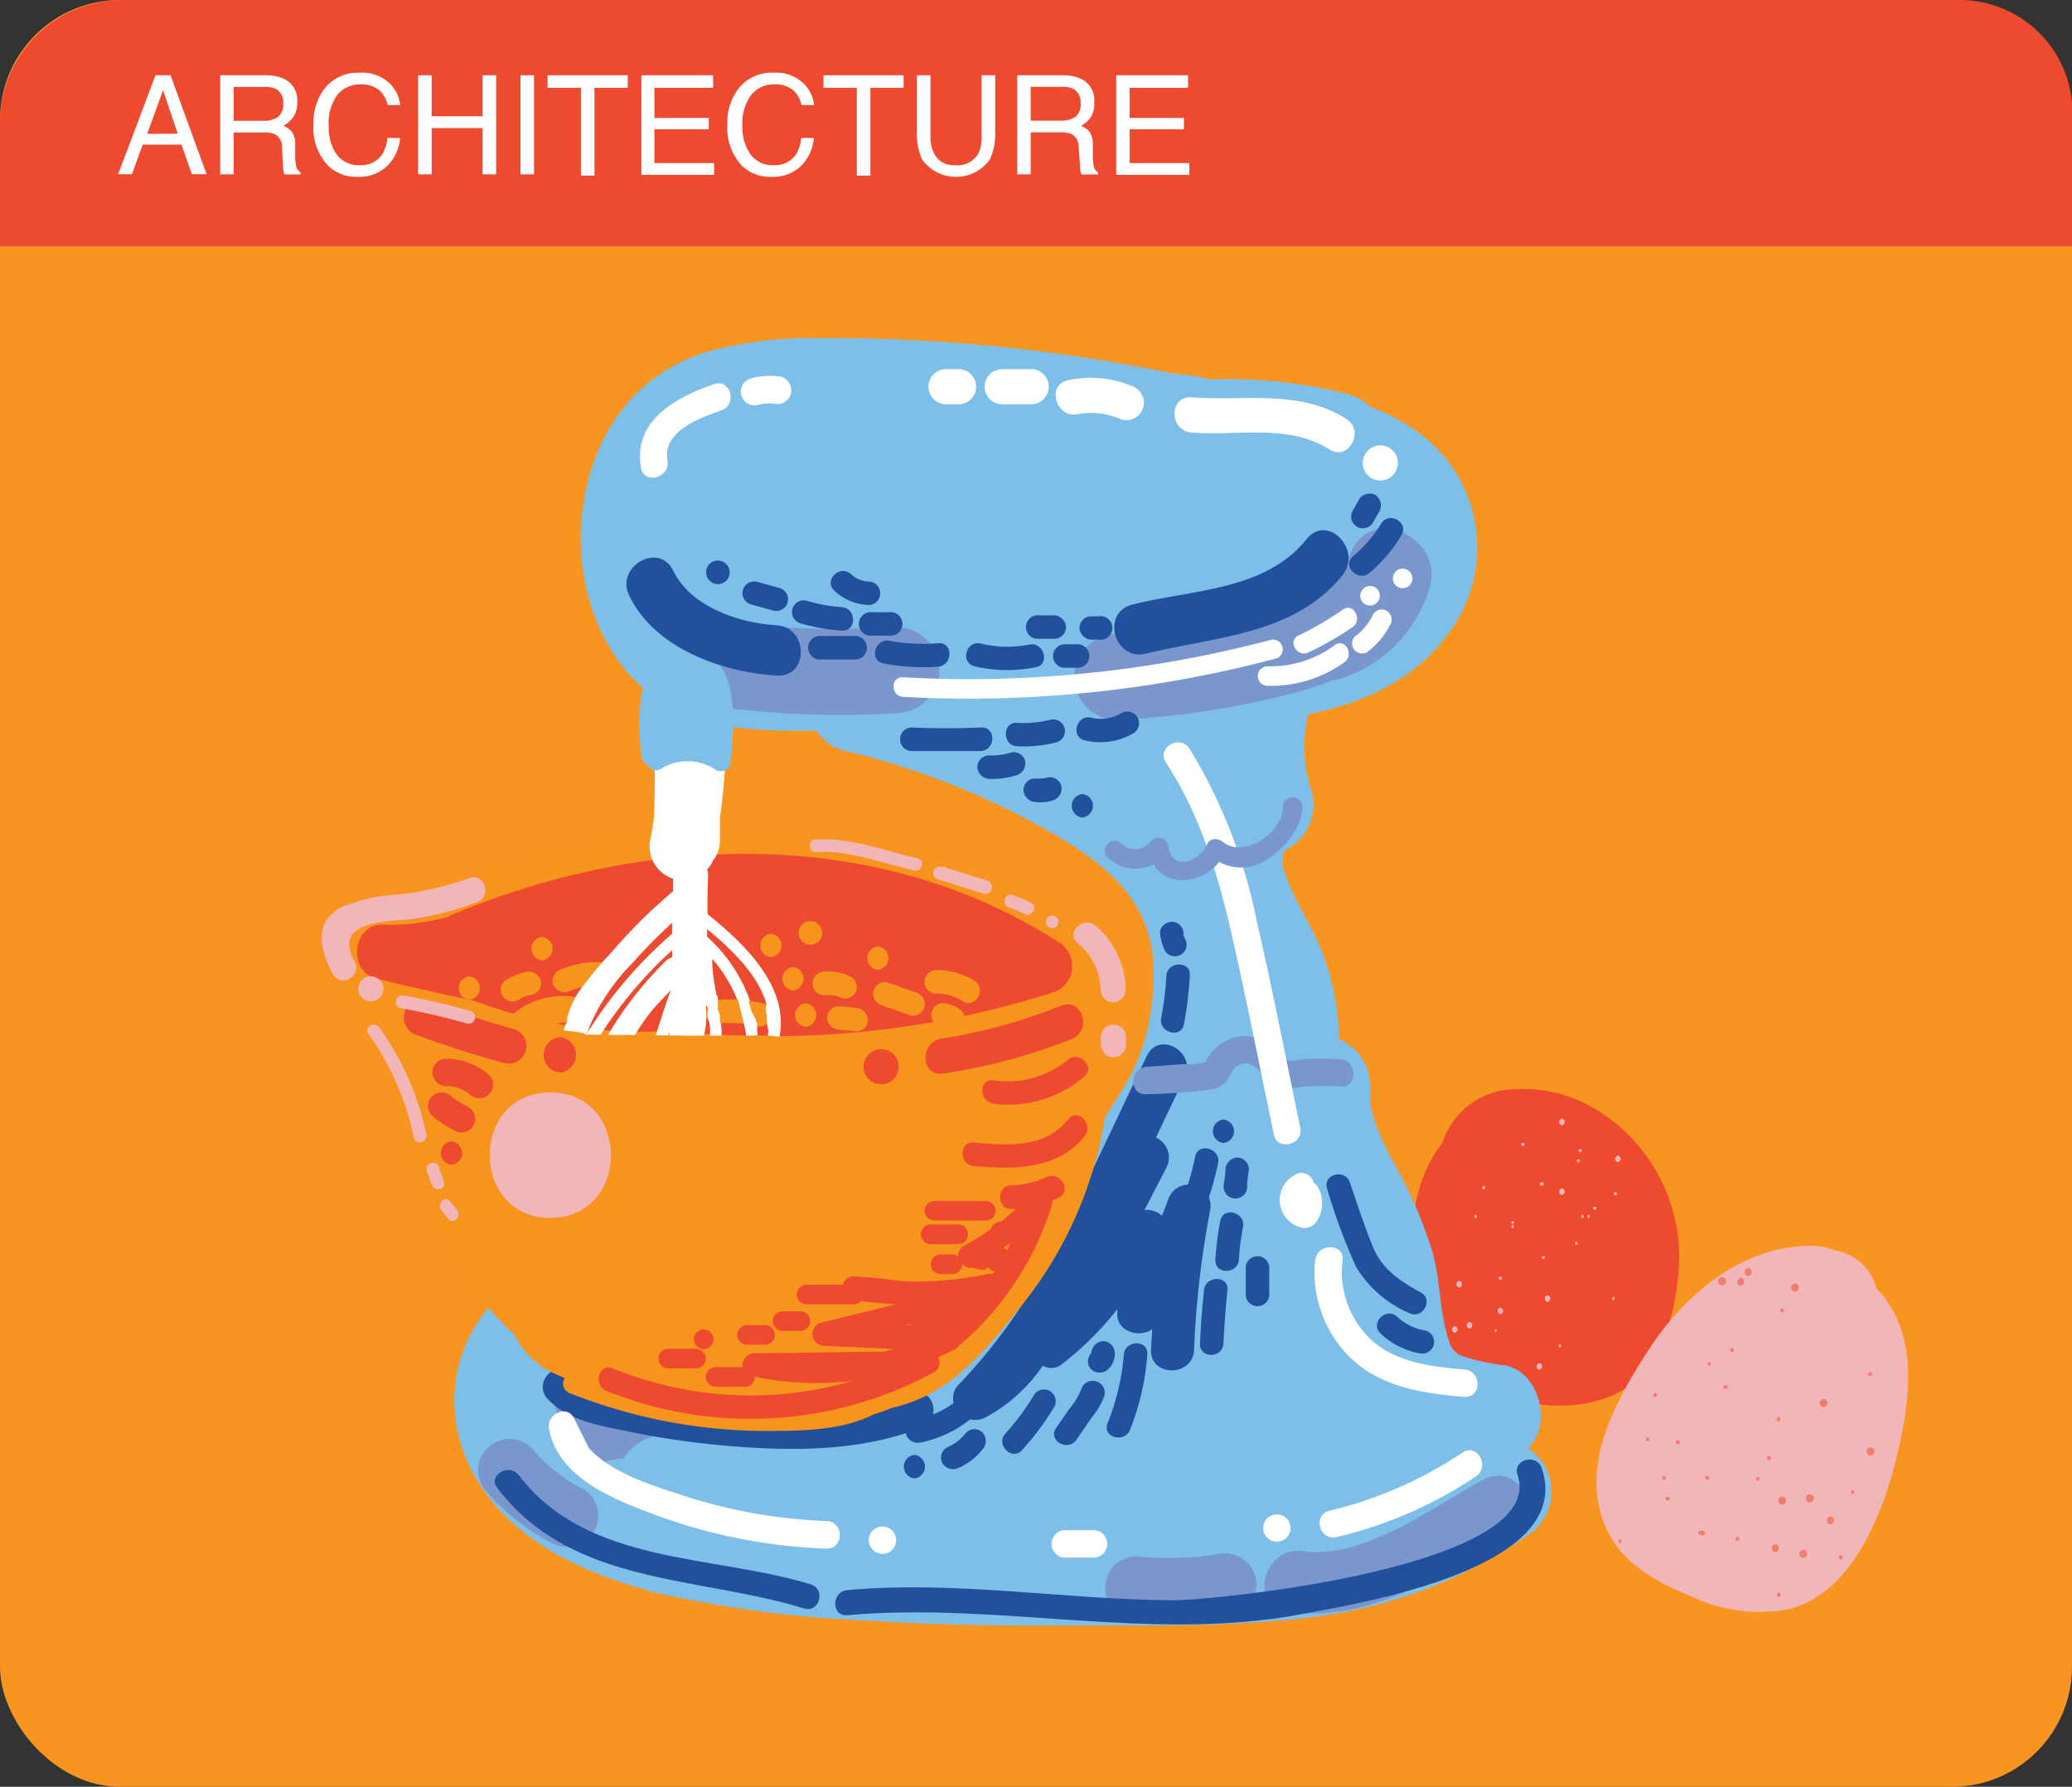 <svg xmlns="http://www.w3.org/2000/svg" viewBox="0 0 165.21 142.46"><rect x="0" y="0" width="165.21" height="142.46" fill="#333333" stroke="none"/><defs><style>.cls-1{fill:#f79520;}.cls-2{fill:#ed4a30;}.cls-3{fill:#fff;}.cls-4{fill:#f3b6b8;}.cls-5{fill:#ef7d72;}.cls-6{fill:#7996cd;}.cls-7{fill:#7dbfe8;}.cls-8{fill:#21509d;}.cls-9{fill:#f7941d;}</style></defs><title>arch-iconAsset 30</title><g id="Layer_2" data-name="Layer 2"><g id="Layer_1-2" data-name="Layer 1"><rect class="cls-1" width="165.21" height="142.46" rx="9.57"/><path class="cls-2" d="M9.79,0H156.25a9,9,0,0,1,9,9V19.63a0,0,0,0,1,0,0H0a0,0,0,0,1,0,0V9.79A9.79,9.79,0,0,1,9.79,0Z"/><path class="cls-3" d="M12.4,6h1.2l2.87,7.89H15.3l-.83-2.36H11.38l-.86,2.36H9.42Zm1.77,4.66L13,7.19l-1.26,3.48Z"/><path class="cls-3" d="M17.56,6h3.59a3.46,3.46,0,0,1,1.46.27A1.86,1.86,0,0,1,23.7,8.14a2.14,2.14,0,0,1-.29,1.16,2.24,2.24,0,0,1-.82.73,1.59,1.59,0,0,1,.69.49,1.66,1.66,0,0,1,.26,1l0,1.06a3,3,0,0,0,.08.67.66.66,0,0,0,.34.49v.17H22.69a.71.71,0,0,1-.09-.26,4.67,4.67,0,0,1-.05-.62l-.06-1.32a1.13,1.13,0,0,0-.56-1,2.2,2.2,0,0,0-.94-.15H18.63V13.9H17.56ZM21,9.63a2,2,0,0,0,1.16-.3,1.25,1.25,0,0,0,.42-1.09A1.19,1.19,0,0,0,22,7.09a2,2,0,0,0-.85-.16H18.63v2.7Z"/><path class="cls-3" d="M31,6.59a2.78,2.78,0,0,1,.91,1.79h-1a2.24,2.24,0,0,0-.69-1.21,2.23,2.23,0,0,0-1.46-.44,2.32,2.32,0,0,0-1.85.82,3.76,3.76,0,0,0-.7,2.51,3.7,3.7,0,0,0,.63,2.25,2.19,2.19,0,0,0,1.9.86,2,2,0,0,0,1.76-.9A3.49,3.49,0,0,0,30.9,11h1A3.58,3.58,0,0,1,31,13.1a3.19,3.19,0,0,1-2.5,1,3.24,3.24,0,0,1-2.28-.83A4.35,4.35,0,0,1,25,9.88,4.39,4.39,0,0,1,25.93,7,3.33,3.33,0,0,1,28.66,5.8,3.14,3.14,0,0,1,31,6.59Z"/><path class="cls-3" d="M33.34,6h1.08V9.27h4.06V6h1.08V13.9H38.48V10.21H34.42V13.9H33.34Z"/><path class="cls-3" d="M41.5,6h1.08V13.9H41.5Z"/><path class="cls-3" d="M50.05,6V7H47.4v7H46.32V7H43.66V6Z"/><path class="cls-3" d="M51.14,6h5.72V7H52.18v2.4h4.33v.91H52.18V13h4.76v.94h-5.8Z"/><path class="cls-3" d="M64,6.59a2.78,2.78,0,0,1,.91,1.79h-1a2.24,2.24,0,0,0-.69-1.21,2.23,2.23,0,0,0-1.46-.44,2.3,2.3,0,0,0-1.85.82,3.76,3.76,0,0,0-.71,2.51,3.71,3.71,0,0,0,.64,2.25,2.19,2.19,0,0,0,1.9.86,2,2,0,0,0,1.76-.9A3.32,3.32,0,0,0,63.89,11h1A3.64,3.64,0,0,1,64,13.1a3.21,3.21,0,0,1-2.5,1,3.28,3.28,0,0,1-2.29-.83A4.38,4.38,0,0,1,58,9.88,4.39,4.39,0,0,1,58.93,7,3.33,3.33,0,0,1,61.66,5.8,3.14,3.14,0,0,1,64,6.59Z"/><path class="cls-3" d="M72.05,6V7H69.4v7H68.32V7H65.66V6Z"/><path class="cls-3" d="M74.19,6v4.88a2.83,2.83,0,0,0,.33,1.43,1.71,1.71,0,0,0,1.62.86A1.91,1.91,0,0,0,78,12.25a2.91,2.91,0,0,0,.27-1.36V6h1.08v4.44a5,5,0,0,1-.4,2.24,3.32,3.32,0,0,1-5.45,0,5.18,5.18,0,0,1-.39-2.24V6Z"/><path class="cls-3" d="M81.11,6H84.7a3.49,3.49,0,0,1,1.46.27,1.86,1.86,0,0,1,1.09,1.86A2.06,2.06,0,0,1,87,9.3a2.13,2.13,0,0,1-.81.73,1.59,1.59,0,0,1,.69.49,1.73,1.73,0,0,1,.26,1l0,1.06a3.17,3.17,0,0,0,.07.67.7.7,0,0,0,.35.49v.17H86.24a.71.71,0,0,1-.09-.26A4.67,4.67,0,0,1,86.1,13L86,11.7a1.1,1.1,0,0,0-.55-1,2.2,2.2,0,0,0-.94-.15H82.18V13.9H81.11Zm3.47,3.62a2,2,0,0,0,1.16-.3,1.25,1.25,0,0,0,.42-1.09,1.19,1.19,0,0,0-.59-1.15,2,2,0,0,0-.85-.16H82.18v2.7Z"/><path class="cls-3" d="M89,6h5.73V7H90.07v2.4H94.4v.91H90.07V13h4.76v.94H89Z"/><path class="cls-2" d="M127,88.3a11.25,11.25,0,0,0-7.4-1.33A6.2,6.2,0,0,0,115,91.13c-2.23,2.83-2.78,6.91-2.17,10.66.87,5.45,4.5,9.67,10.16,10.22,2.74.27,6-.27,7.89-2.4s2.69-5.18,2.94-8A13.79,13.79,0,0,0,127,88.3Z"/><path class="cls-4" d="M125.85,92.43a.13.13,0,0,0,0,.26A.13.13,0,0,0,125.85,92.43Z"/><path class="cls-4" d="M120.61,97.67a.14.14,0,0,0,0,.27A.14.14,0,0,0,120.61,97.67Z"/><path class="cls-4" d="M120.61,97.34a.14.14,0,0,0,0,.27A.14.14,0,0,0,120.61,97.34Z"/><path class="cls-4" d="M123,94.27a.15.15,0,0,0-.1,0h0a.13.13,0,0,0,0,.26H123A.14.14,0,0,0,123,94.27Z"/><path class="cls-4" d="M126.18,96.85a.14.14,0,0,0,0,.27A.14.14,0,0,0,126.18,96.85Z"/><path class="cls-4" d="M127.16,96.2a.13.13,0,0,0,0,.26A.13.13,0,0,0,127.16,96.2Z"/><path class="cls-4" d="M126.67,96.85a.14.14,0,0,0,0,.27A.14.14,0,0,0,126.67,96.85Z"/><path class="cls-4" d="M125.69,99a.14.14,0,0,0,0,.27A.14.14,0,0,0,125.69,99Z"/><path class="cls-4" d="M123.07,100.13a.13.13,0,1,0,0,.26A.13.13,0,0,0,123.07,100.13Z"/><path class="cls-4" d="M119.63,101.77a.13.13,0,1,0,0,.26A.13.13,0,0,0,119.63,101.77Z"/><path class="cls-4" d="M117.66,96.85a.14.14,0,0,0,0,.27A.14.14,0,0,0,117.66,96.85Z"/><path class="cls-4" d="M118.31,94.56a.13.13,0,0,0,0,.26A.13.13,0,1,0,118.31,94.56Z"/><path class="cls-4" d="M121.43,91.12a.13.13,0,0,0,0,.26A.13.13,0,0,0,121.43,91.12Z"/><path class="cls-4" d="M126,91.61a.13.13,0,0,0,0,.26A.13.13,0,0,0,126,91.61Z"/><path class="cls-4" d="M128.8,95.05a.13.13,0,0,0,0,.26A.13.13,0,0,0,128.8,95.05Z"/><path class="cls-4" d="M128.64,103.4a.14.14,0,0,0,0,.27A.14.14,0,0,0,128.64,103.4Z"/><path class="cls-4" d="M124.38,107.17a.14.14,0,0,0,0,.27A.14.14,0,0,0,124.38,107.17Z"/><path class="cls-4" d="M119.3,106h0a.11.11,0,0,0-.1,0,.15.15,0,0,0,0,.18.13.13,0,0,0,.1,0h0A.13.13,0,0,0,119.3,106Z"/><path class="cls-4" d="M119.63,104.25a.27.27,0,0,0,0,.53A.27.27,0,0,0,119.63,104.25Z"/><path class="cls-4" d="M116.35,102.12a.27.27,0,0,0,0,.53A.27.27,0,0,0,116.35,102.12Z"/><path class="cls-4" d="M117.17,105.4a.27.27,0,0,0,0,.53A.27.27,0,0,0,117.17,105.4Z"/><path class="cls-4" d="M122.74,108.68a.27.27,0,0,0,0,.53A.27.27,0,0,0,122.74,108.68Z"/><path class="cls-4" d="M123.39,103.27a.27.27,0,0,0,0,.53A.27.27,0,0,0,123.39,103.27Z"/><path class="cls-4" d="M116.68,108.51a.27.27,0,0,0,0,.53A.27.27,0,0,0,116.68,108.51Z"/><path class="cls-4" d="M119.63,109.5a.27.27,0,0,0,0,.53A.27.27,0,0,0,119.63,109.5Z"/><path class="cls-4" d="M114.71,104.09a.27.27,0,0,0,0,.53A.27.27,0,0,0,114.71,104.09Z"/><path class="cls-4" d="M116,105.73a.27.27,0,0,0,0,.53A.27.27,0,0,0,116,105.73Z"/><path class="cls-4" d="M129,92.13a.27.27,0,0,0,0,.53A.27.27,0,0,0,129,92.13Z"/><path class="cls-4" d="M124.54,89.18a.27.27,0,0,0,0,.53A.27.27,0,0,0,124.54,89.18Z"/><path class="cls-4" d="M124.54,94.75a.27.27,0,0,0,0,.53A.27.27,0,0,0,124.54,94.75Z"/><path class="cls-4" d="M151.27,105.19a8.38,8.38,0,0,0-1.67-2.49,4,4,0,0,0-3.3-3,4.27,4.27,0,0,0-1.76-.37c-5.58-.06-10.16,3.81-13.06,8.25s-5.92,10.05-3,15.05c1.36,2.32,3.93,3.64,6.33,4.63a12.61,12.61,0,0,0,7.75,1.05c5.48-1.33,7.92-8.5,8.95-13.37C152.18,111.85,152.6,108.15,151.27,105.19Z"/><path class="cls-5" d="M142.12,104.32a.16.16,0,0,0-.05.32A.16.16,0,0,0,142.12,104.32Z"/><path class="cls-5" d="M136.32,108.58a.16.16,0,0,0-.06.31A.16.16,0,0,0,136.32,108.58Z"/><path class="cls-5" d="M141.83,113a.16.16,0,0,0-.06.32C142,113.33,142,113,141.83,113Z"/><path class="cls-5" d="M138.54,122.53a.16.16,0,0,0,0,.32A.16.16,0,0,0,138.54,122.53Z"/><path class="cls-5" d="M135.79,122.05l-.11,0a.15.15,0,0,0-.09,0,.16.16,0,0,0-.05.32l.1,0a.19.19,0,0,0,.09.05A.16.16,0,0,0,135.79,122.05Z"/><path class="cls-5" d="M132.71,117.67a.16.16,0,0,0-.06.31A.16.16,0,0,0,132.71,117.67Z"/><path class="cls-5" d="M136.15,117.66a.16.16,0,0,0-.06.32A.16.16,0,0,0,136.15,117.66Z"/><path class="cls-5" d="M133,119.34a.16.16,0,0,0-.05.32A.16.16,0,0,0,133,119.34Z"/><path class="cls-5" d="M133.81,114.82a.16.16,0,0,0-.06.32A.16.16,0,0,0,133.81,114.82Z"/><path class="cls-5" d="M141.08,116.09a.16.16,0,0,0-.05.32A.16.16,0,0,0,141.08,116.09Z"/><path class="cls-5" d="M149.14,109.39a.16.16,0,0,0-.06.32A.16.16,0,0,0,149.14,109.39Z"/><path class="cls-5" d="M141.82,127a.16.16,0,0,0,0,.32A.16.16,0,0,0,141.82,127Z"/><path class="cls-5" d="M146.8,124a.16.16,0,0,0-.06.32A.16.16,0,0,0,146.8,124Z"/><path class="cls-5" d="M140.18,117.76a.16.16,0,0,0-.05.31A.16.16,0,0,0,140.18,117.76Z"/><path class="cls-5" d="M129.19,122.73a.16.16,0,0,0-.05.31A.16.16,0,0,0,129.19,122.73Z"/><path class="cls-5" d="M131.42,114.61a.16.16,0,0,0-.06.31A.16.16,0,0,0,131.42,114.61Z"/><path class="cls-5" d="M132,111.07a.16.16,0,0,0-.05.32A.16.16,0,0,0,132,111.07Z"/><path class="cls-5" d="M137.61,110.42a.16.16,0,0,0-.05.32A.16.16,0,0,0,137.61,110.42Z"/><path class="cls-5" d="M138.13,107.47c-.21,0-.26.29-.06.32A.16.16,0,0,0,138.13,107.47Z"/><path class="cls-5" d="M147.75,118.81a.16.16,0,0,0-.06.31A.16.16,0,0,0,147.75,118.81Z"/><path class="cls-5" d="M146.06,120.92a.32.32,0,0,0-.19.61.2.2,0,0,0,.08,0H146A.33.33,0,0,0,146.06,120.92Z"/><path class="cls-5" d="M144.37,119.14a.32.32,0,0,0-.11.64A.32.32,0,0,0,144.37,119.14Z"/><path class="cls-5" d="M143.83,123.57a.32.32,0,0,0-.11.63A.32.32,0,0,0,143.83,123.57Z"/><path class="cls-5" d="M141.62,123.12a.33.33,0,0,0-.12.64A.33.33,0,0,0,141.62,123.12Z"/><path class="cls-5" d="M142.16,119.33a.32.32,0,0,0-.11.63A.32.32,0,0,0,142.16,119.33Z"/><path class="cls-5" d="M149.2,115.41a.32.32,0,0,0-.11.63A.32.32,0,0,0,149.2,115.41Z"/><path class="cls-5" d="M145.46,111.55a.32.32,0,0,0-.11.63A.32.32,0,0,0,145.46,111.55Z"/><path class="cls-5" d="M143.18,102.34a.32.32,0,0,0-.11.63A.32.32,0,0,0,143.18,102.34Z"/><path class="cls-5" d="M139.44,101.11a.33.33,0,0,0-.11.64A.33.33,0,0,0,139.44,101.11Z"/><path class="cls-5" d="M138.85,101.87a.33.33,0,0,0-.11.64A.33.33,0,0,0,138.85,101.87Z"/><path class="cls-5" d="M137.37,101.84a.32.32,0,0,0-.11.64A.32.32,0,0,0,137.37,101.84Z"/><path class="cls-6" d="M61.79,113.75c-1.27-.12-2.53-.21-3.8-.3s-2.36-.27-3.53-.43c-1.41-.37-2.8-.82-4.17-1.32l-6.45-2.58c-.72-.29-1.28.79-.82,1.27a.78.78,0,0,0-.12.93,3.21,3.21,0,0,0,1,1.05.78.78,0,0,0,.13.41v0a.63.63,0,0,0,.14.88c.26.2.52.39.79.57l.41.66a3.65,3.65,0,0,0,.35.52.68.68,0,0,0,.12.38,1.5,1.5,0,0,0,.83.74,1,1,0,0,0,.94-.1l1.69.36a.94.94,0,0,0,.41,0,.79.79,0,0,0,1-.94s0-.1-.05-.14l1.24.58a.66.66,0,0,0,.37.71,3,3,0,0,0,1.55.3.8.8,0,0,0,.32-1.51.59.59,0,0,0-.3-.3l-.75-.36a.68.68,0,0,0,.2-.36l1.68.07,1.25.21a.83.83,0,0,0,.59-.12l1.1.07c1.28.13,2.56.24,3.85.3C62.81,115.35,62.78,113.84,61.79,113.75Z"/><path class="cls-7" d="M121.84,115.47c2-1.91.9-6.19-1.94-6.63a15.71,15.71,0,0,1-3.28-.72,1.67,1.67,0,0,1-1.08-1.18c-.81-2.51-.61-4.26-1.26-6.92A35.89,35.89,0,0,0,111,92.48a20,20,0,0,1-1.31-2.92,6.15,6.15,0,0,1-.45-2.6c0-.13,0-.26,0-.39a4,4,0,0,0-2.46-3.71,20.26,20.26,0,0,0-1.28-6.75c-.81-2.15-2.17-4.08-2.94-6.19a8.94,8.94,0,0,1-.29-1c0-.19,0-.74,0-.89h0a1.53,1.53,0,0,1,0,.18,1.37,1.37,0,0,0,.12-.4h0a1.39,1.39,0,0,0,.34-.17,4.07,4.07,0,0,0,1.86-4.58,10.57,10.57,0,0,1-.45-5.2,4.48,4.48,0,0,0,.09-.89c4.39-.89,8.51-2.69,11.27-6.48a11.33,11.33,0,0,0-2.27-15.91,15.31,15.31,0,0,0-4-2.16,3.78,3.78,0,0,0-1.77-1,38.71,38.71,0,0,0-11.08-1.17,3.09,3.09,0,0,0-.43-.14,16.05,16.05,0,0,0-2.37-.32A136.85,136.85,0,0,0,76.5,27.35q-5.52-.42-11-.39a31.8,31.8,0,0,0-9.16,1.09c-6.24,1.94-9.57,7.38-10,13.73-.37,5.55,1.91,11.66,6.94,14.49,3.26,1.84,7.1,2,10.76,2l1.08,0a3.66,3.66,0,0,0,2.23,1.59A61.1,61.1,0,0,1,83.14,66c4.11,2.3,8.1,5,8.75,10a18.71,18.71,0,0,1-.59,6.81A16.07,16.07,0,0,1,89.42,87c-1.53,2.42-3.1,4.59-3.83,7.23a7.28,7.28,0,0,0-1.06.88,13.7,13.7,0,0,0-2.68,4.6l-13-1.79c-5.87-.8-11.67-1.68-17.57-.65A19.89,19.89,0,0,0,38.37,105c-3.3,4.71-2.64,10.48.93,14.79,3.25,3.92,8.37,6,13.19,7.24a93.87,93.87,0,0,0,16.62,2.18c5.65.36,11.32.42,17,.38,6.42,0,13,.12,19.33-.77a37.77,37.77,0,0,0,16.38-6.43A4.12,4.12,0,0,0,121.84,115.47Zm-31.3-66.1a5.24,5.24,0,0,0,.51-.54,4.16,4.16,0,0,0,.41.62ZM68.16,106.85a4.1,4.1,0,0,0-.64,4.92c.19.26.39.5.59.73a43.25,43.25,0,0,1-15,1.91,3.91,3.91,0,0,0-3.38,1.86,11.11,11.11,0,0,0-1.81.34c-.46-.28-.89-.56-1.12-.74a13.17,13.17,0,0,1-1-1c-.17-.17-.79-.93-.67-.76a6.62,6.62,0,0,1-.64-1.09,5.12,5.12,0,0,0-.18-.65s-.07-.65-.06-.81c0,0-.09.43,0-.14a5.06,5.06,0,0,1,.27-.94c1.18-3,5-4.62,8.17-5.29,4.16-.87,9.21-.14,13.68.47l2.64.36C68.72,106.33,68.43,106.59,68.16,106.85ZM97.4,90.12a3.71,3.71,0,0,0,.13.8l-.4,0Z"/><path class="cls-8" d="M95.29,92.23a21.25,21.25,0,0,1-.57,2.22,1.73,1.73,0,0,0-1.58,1.2c-.16.43-.32.86-.49,1.28a1.83,1.83,0,0,0-1.39-.46L93,93.1a1.73,1.73,0,0,0-.83-2.4c.76-1.6,1.52-3.21,2.29-4.81.95-2-2-3.73-3-1.74-2.29,4.77-4.51,9.58-6.88,14.31a43.91,43.91,0,0,1-8.07,11.86,1.57,1.57,0,0,0-.47,1.54,7.13,7.13,0,0,1-1.64.91c.19-1-.51-2.06-1.66-1.62-4.33,1.67-9,1.7-13.56,1.39a60.11,60.11,0,0,1-7.31-.93c-1.93-.36-4.79-.57-6.21-2.08-1.24-1.32-3.22.67-2,2,1.61,1.72,4.06,2.11,6.27,2.57a68,68,0,0,0,8,1.17c4.74.4,9.71.47,14.29-1a1,1,0,0,0,1.14.75,9.3,9.3,0,0,0,4-1.86A1.68,1.68,0,0,0,78.6,113a12.94,12.94,0,0,0,4.55-4.12,1.33,1.33,0,0,0,1.54-.13,25.28,25.28,0,0,0,4.4-4.37l0,.26c-.13,1.5,1.73,2.09,2.77,1.34,0,.54-.06,1.08-.08,1.63-.09,2.2,3.34,2.2,3.43,0a74.77,74.77,0,0,1,1.27-11.06,1.86,1.86,0,0,0-.09-1.09,23.57,23.57,0,0,0,.74-2.74C97.33,91.55,95.53,91.05,95.29,92.23Z"/><path class="cls-6" d="M71.46,50a73.13,73.13,0,0,1-12.64-.31c-1.84-.21-3.43,1.72-3.43,3.43a3.52,3.52,0,0,0,3.43,3.43,73.13,73.13,0,0,0,12.64.31,3.51,3.51,0,0,0,3.44-3.43A3.46,3.46,0,0,0,71.46,50Z"/><path class="cls-6" d="M107.79,43.89c-1.53,3.22-4.15,4.13-7.44,5a58.89,58.89,0,0,1-11.44,1.65,3.44,3.44,0,0,0,0,6.87,68.8,68.8,0,0,0,14.41-2.2,23,23,0,0,0,3-1,3.08,3.08,0,0,0,.72-.15,10.77,10.77,0,0,0,7-7.43C115,42.91,109.5,40.27,107.79,43.89Z"/><path class="cls-9" d="M87.51,76.18c-2.22-3.22-5.84-5-9.53-6.37a35.32,35.32,0,0,0-10.66-2,62.11,62.11,0,0,0-15.1-.72C47.45,67.44,42,68,38,70.61a16,16,0,0,0-3.58,1.51l-.36.09c-2.1.45-4.27.24-6.36.8a3.1,3.1,0,0,0-.78,5.7c3.08,1.77,4,5.61,4.89,8.68A84.94,84.94,0,0,0,37,101.16a17.25,17.25,0,0,0,4,5.23,6.65,6.65,0,0,0,3.31,3.17c.23.11.46.2.69.3l0,.08a.8.8,0,0,0,.47,1.15,42.46,42.46,0,0,0,15.52,3c2.64,0,6.13,0,8.67-1.32a11.86,11.86,0,0,0,1.41-.51,12,12,0,0,0,3.2-1.2c2.72-1.51,4.9-4.11,6.81-6.51a31.9,31.9,0,0,0,7-15.33c.2-.55.39-1.1.55-1.66C89.7,83.87,89.79,79.51,87.51,76.18ZM42.4,97.37l.12,0c.06.18.11.37.17.56Z"/><path class="cls-2" d="M84.45,75.15C70,65.8,51.64,66.44,36.16,72.88a2.89,2.89,0,0,0-.43.22,17.89,17.89,0,0,1-5.14.63c-2.46-.16-2.95,3.71-.58,4.29,2.59.63,5.2,1.23,7.82,1.78a38.28,38.28,0,0,0,15.5,2.4c1.3.12,2.61.22,3.92.3a74.2,74.2,0,0,0,26.68-3.36A2.21,2.21,0,0,0,84.45,75.15Z"/><path class="cls-3" d="M56.41,72.88c0-1,0-2,.05-3.06a1.31,1.31,0,0,0-.08-.5,2,2,0,0,0,.46-.69A2.56,2.56,0,0,0,57.4,67c0-.58,0-1.16,0-1.75A50.13,50.13,0,0,0,57.79,55c-.19-2.63-3.71-3.56-4.93-1.39A2.46,2.46,0,0,0,52,56.36a3.79,3.79,0,0,1,.21.65c-.05,1.17,0,2.36,0,3.5,0,1.58,0,3.16-.07,4.73-.08.53-.16,1.05-.26,1.58a2.71,2.71,0,0,0,1.79,3.24l0,1a41.76,41.76,0,0,0-5.15,5.15,16.21,16.21,0,0,0-3.61,6,1,1,0,0,0,1.53,1,.47.47,0,0,0,.87.24,33.26,33.26,0,0,1,6.28-7.69v.58a.93.93,0,0,0-.49.27,28.61,28.61,0,0,0-4.84,6.28c-.58,1.06,1,2,1.61,1a18.84,18.84,0,0,1,2.11-3.32c.47-.55,1-1.08,1.5-1.61-.49,1.36-.94,2.73-1.35,4.12a.47.47,0,0,0,.9.25c.12-.4.25-.8.38-1.2a1.22,1.22,0,0,0,.37,1.18l0,0A1.42,1.42,0,0,0,56,83a6.57,6.57,0,0,0,.29-2.69v-.62a11,11,0,0,1,.28,3.65c-.09.59.82.84.9.25.35-2.44-.7-4.72-.68-7.14a11.1,11.1,0,0,1,2.75,6.71c0,.6,1,.6.93,0a12.26,12.26,0,0,0-4.09-8.47v-.61c2.69,2.21,5.81,5.33,4.72,8.93a.47.47,0,0,0,.9.25C63.3,79,59.47,75.33,56.41,72.88ZM46.74,82.5a16.29,16.29,0,0,1,3.77-5.8,39.41,39.41,0,0,1,3.08-3.12c0,.29,0,.58,0,.87A34.42,34.42,0,0,0,46.74,82.5Z"/><path class="cls-7" d="M54.54,51.77c-3.95.14-3.81,6-3.35,8.67a.62.62,0,0,0,.42.5.74.74,0,0,0,1.08.37,4,4,0,0,1,4.4.08.79.79,0,0,0,1.17-.68C58.57,57.81,59.15,51.61,54.54,51.77Z"/><path class="cls-3" d="M101.4,51A94.37,94.37,0,0,1,72,54c-1-.06-1,1.5,0,1.56a95.6,95.6,0,0,0,29.83-3.08A.78.78,0,0,0,101.4,51Z"/><path class="cls-3" d="M106.43,51.43a8.54,8.54,0,0,1-5.36,1.69.78.78,0,0,0,0,1.56,10,10,0,0,0,6.15-1.9C108,52.19,107.24,50.84,106.43,51.43Z"/><path class="cls-3" d="M107.07,48.61a25.51,25.51,0,0,1-3.54,2.06c-.9.43-.11,1.78.79,1.35A25.4,25.4,0,0,0,107.85,50C108.67,49.39,107.89,48,107.07,48.61Z"/><path class="cls-3" d="M110.56,48.7a.79.79,0,0,0-1.07.28,4.56,4.56,0,0,1-1.27,1.62A.78.78,0,0,0,109,52a6.15,6.15,0,0,0,1.84-2.18A.8.8,0,0,0,110.56,48.7Z"/><path class="cls-3" d="M109.24,46.72a.78.78,0,0,0,0,1.56A.78.78,0,0,0,109.24,46.72Z"/><path class="cls-3" d="M111.84,45.34a.78.78,0,0,0,0,1.56A.78.78,0,0,0,111.84,45.34Z"/><path class="cls-3" d="M110.06,35.51a1.4,1.4,0,0,0,0,2.8A1.4,1.4,0,0,0,110.06,35.51Z"/><path class="cls-3" d="M107.36,33.41C103.59,31,99.17,32,95,31.68c-1.8-.14-1.79,2.66,0,2.81,3.64.29,7.72-.74,11,1.34C107.47,36.81,108.88,34.38,107.36,33.41Z"/><path class="cls-3" d="M90.18,30.75a8.51,8.51,0,0,0-5-.44c-1.77.35-1,3.05.74,2.71a6,6,0,0,1,3.52.43,1.4,1.4,0,0,0,1.73-1A1.43,1.43,0,0,0,90.18,30.75Z"/><path class="cls-3" d="M82.22,29.43H79.91a1.4,1.4,0,1,0,0,2.8h2.31a1.4,1.4,0,1,0,0-2.8Z"/><path class="cls-3" d="M76.43,29.43h-1a1.4,1.4,0,1,0,0,2.8h1a1.4,1.4,0,0,0,0-2.8Z"/><path class="cls-7" d="M58.81,29.64a11.09,11.09,0,0,0-6.17,3c-3.19,1.26-2.74,6.92,1.37,6.92a3.24,3.24,0,0,0,3-1.73,1.82,1.82,0,0,0,.45-.74A12.36,12.36,0,0,1,60,32.56C60.92,31.56,60.4,29.49,58.81,29.64Z"/><path class="cls-3" d="M56.93,30.62c-3,1.05-6.49,2.89-5.82,6.68.25,1.38,2.35.8,2.11-.58-.42-2.35,2.6-3.41,4.29-4C58.83,32.27,58.26,30.16,56.93,30.62Z"/><path class="cls-3" d="M62,30a5.67,5.67,0,0,0-2.13.17,1.09,1.09,0,1,0,.58,2.11A3.64,3.64,0,0,1,62,32.22a1.1,1.1,0,0,0,1.09-1.1A1.12,1.12,0,0,0,62,30Z"/><path class="cls-6" d="M106.85,84.45a25.36,25.36,0,0,0-3,0,4.2,4.2,0,0,1-1.21.11c-.28-.1-.28-.19-.51-.45a3.77,3.77,0,0,0-3-1.51,3.66,3.66,0,0,0-2.72,1.55c-.51.65.12.31-.47.58a5.57,5.57,0,0,1-1.52.11l-3,.22c-1.4.1-1.41,2.29,0,2.18a43.94,43.94,0,0,0,5.13-.38,1.89,1.89,0,0,0,1.13-.55c.49-.51.55-1.3,1.36-1.49,1.33-.32,1.73,1.6,2.91,1.89a6.53,6.53,0,0,0,2-.08,23.41,23.41,0,0,1,3,0C108.26,86.72,108.25,84.54,106.85,84.45Z"/><path class="cls-3" d="M103.67,89.88c-1.14-5.49-2.2-11-3.47-16.46a42.24,42.24,0,0,0-5.35-13.73c-.77-1.18-2.66-.08-1.89,1.1,2.73,4.17,4.16,8.91,5.25,13.73,1.21,5.29,2.25,10.62,3.36,15.94C101.86,91.83,104,91.25,103.67,89.88Z"/><path class="cls-3" d="M105.1,94.67a1,1,0,0,0-.35-.36,1,1,0,0,0-1.55-.61,2.26,2.26,0,0,0,.55,4.17,1.15,1.15,0,0,0,1.24-.5A2.64,2.64,0,0,0,105.1,94.67Z"/><path class="cls-3" d="M116.77,109.19c-2.61-.22-5.5-.54-7.5-2.43a7.41,7.41,0,0,1-2.22-6.28c.14-1.39-2-1.38-2.19,0a9.55,9.55,0,0,0,2.87,7.83c2.44,2.32,5.82,2.79,9,3.06C118.17,111.49,118.16,109.3,116.77,109.19Z"/><path class="cls-3" d="M65.91,121.27a41.69,41.69,0,0,1-11.56-2.07c-2.24-.74-5.65-1.75-7.41-3.77a0,0,0,0,1,0,0l-1.17-2.35c-.58-1.16-2.22-.3-2,.85.77,3.91,5.11,5.59,8.42,6.83a43.52,43.52,0,0,0,13.73,2.71C67.31,123.51,67.31,121.32,65.91,121.27Z"/><path class="cls-3" d="M70.36,121.71a1.09,1.09,0,0,0,0,2.18A1.09,1.09,0,0,0,70.36,121.71Z"/><path class="cls-3" d="M116.59,115.83A32.62,32.62,0,0,1,106,120.45c-1.37.32-.79,2.43.58,2.1a34.1,34.1,0,0,0,11.11-4.84C118.85,116.94,117.76,115,116.59,115.83Z"/><path class="cls-3" d="M101.81,120.74a1.09,1.09,0,0,0,0,2.18A1.09,1.09,0,0,0,101.81,120.74Z"/><path class="cls-3" d="M87.29,122H84.84a1.1,1.1,0,0,0,0,2.19h2.45A1.1,1.1,0,0,0,87.29,122Z"/><path class="cls-9" d="M63.88,83a13.22,13.22,0,0,0-4.16-.43l-5.24,0-7.78-.08a.8.8,0,0,0-.42-.17l-.94-.13c-.27,0-.53-.1-.8-.16a.79.79,0,0,0-1,.72,1.11,1.11,0,0,0,.74,1.9l3,0a1.08,1.08,0,0,0,1,1.56h2.26a1.08,1.08,0,0,0,1-1.51l2.31,0,4.35,0a15.61,15.61,0,0,1-2.07.18,1.09,1.09,0,0,0,0,2.18,17,17,0,0,0,8-2.11A1.1,1.1,0,0,0,63.88,83Z"/><path class="cls-6" d="M102.29,64.37c0,2-3.08,4.13-4.79,2.75-.35-.28-1-.35-1.23.16-.6,1.36-2.83,2.35-3.13.11A.79.79,0,0,0,91.83,67a1.58,1.58,0,0,1-2.44.23.78.78,0,0,0-1.1,1.1,3.18,3.18,0,0,0,3.71.57c1,1.89,3.88,1.56,5.21-.18a3.64,3.64,0,0,0,3.7-.12c1.42-.87,2.91-2.54,2.94-4.27A.78.78,0,0,0,102.29,64.37Z"/><path class="cls-8" d="M97.3,97.34a22.89,22.89,0,0,0-.39,3.09c-.08,1.2,1.8,1.19,1.87,0a18.72,18.72,0,0,1,.33-2.59C99.34,96.66,97.54,96.16,97.3,97.34Z"/><path class="cls-8" d="M96,102.86c-.15,1.42-.26,2.84-.32,4.26-.06,1.21,1.81,1.2,1.87,0,.07-1.42.17-2.84.32-4.26C98,101.67,96.1,101.68,96,102.86Z"/><path class="cls-8" d="M99.33,101v2.3a.94.94,0,0,0,1.87,0V101A.94.94,0,0,0,99.33,101Z"/><path class="cls-8" d="M89.61,108a19,19,0,0,1-1.3,5.49c-.44,1.12,1.37,1.6,1.8.49a20.23,20.23,0,0,0,1.37-6C91.58,106.8,89.7,106.81,89.61,108Z"/><path class="cls-8" d="M88.89,107.87a1,1,0,0,0-.28-.66.91.91,0,0,0-.66-.28,1,1,0,0,0-.93.94v0a.94.94,0,0,0,0,1.32,1,1,0,0,0,1.32,0A1.72,1.72,0,0,0,88.89,107.87Z"/><path class="cls-8" d="M86.2,110.81a5.59,5.59,0,0,1-.9,1.47l-1.09,1.57c-.69,1,.93,1.93,1.62.94L87.06,113a5.85,5.85,0,0,0,1-1.71A.94.94,0,0,0,86.2,110.81Z"/><path class="cls-8" d="M82.45,111.21a19.17,19.17,0,0,1-2.28,3.08c-.81.89.51,2.22,1.32,1.33a22.23,22.23,0,0,0,2.58-3.46A.94.94,0,0,0,82.45,111.21Z"/><path class="cls-8" d="M98.65,92.29a1,1,0,0,0-.94.94c0,.43-.09.86-.14,1.29a.94.94,0,1,0,1.87,0c0-.43.1-.86.14-1.29A.94.94,0,0,0,98.65,92.29Z"/><path class="cls-8" d="M97.55,89.26a.94.94,0,0,0,0,1.87A.94.94,0,0,0,97.55,89.26Z"/><path class="cls-8" d="M104.17,43c-3.31,4.12-9.15,4-13.88,5.2-2.53.63-1.46,4.54,1.08,3.91,5.47-1.34,11.83-1.48,15.67-6.24C108.66,43.8,105.81,40.91,104.17,43Z"/><path class="cls-8" d="M61.9,49.85c-3-.17-6.84-1.48-8.23-4.36-1.14-2.34-4.64-.29-3.5,2,2,4.18,7.38,6.11,11.73,6.37C64.51,54.06,64.5,50,61.9,49.85Z"/><path class="cls-8" d="M67.12,48.41a13.19,13.19,0,0,1-2.79-.51.93.93,0,0,0-.5,1.8,15.23,15.23,0,0,0,3.29.58C68.32,50.36,68.32,48.49,67.12,48.41Z"/><path class="cls-8" d="M68.28,50.71h-3a.94.94,0,0,0,0,1.87h3A.94.94,0,0,0,68.28,50.71Z"/><path class="cls-8" d="M70.92,48.81h-1.4a.94.94,0,1,0,0,1.87h1.4a.94.94,0,1,0,0-1.87Z"/><path class="cls-8" d="M74.81,51.28a14.76,14.76,0,0,1-3.87-.19c-1.18-.23-1.68,1.58-.5,1.8a16,16,0,0,0,4.37.26C76,53.05,76,51.18,74.81,51.28Z"/><path class="cls-8" d="M82.07,51.39a8.87,8.87,0,0,1-3.87-.08c-1.17-.28-1.67,1.52-.5,1.81a11.43,11.43,0,0,0,4.87.08C83.75,53,83.25,51.15,82.07,51.39Z"/><path class="cls-8" d="M84.06,49.06H82.65a.94.94,0,0,0,0,1.87h1.41A.94.94,0,0,0,85,50,1,1,0,0,0,84.06,49.06Z"/><path class="cls-8" d="M85.79,51.37H85a.94.94,0,1,0,0,1.87h.82a.94.94,0,1,0,0-1.87Z"/><path class="cls-8" d="M87.69,49.14H87a.94.94,0,0,0-.93.94A1,1,0,0,0,87,51h.66a.94.94,0,1,0,0-1.87Z"/><path class="cls-8" d="M110.13,41.75a10.94,10.94,0,0,1-2.24,2.6c-.93.78.4,2.09,1.32,1.32a11.88,11.88,0,0,0,2.53-3C112.37,41.66,110.75,40.72,110.13,41.75Z"/><path class="cls-8" d="M109.66,39.46a1,1,0,0,0-1.28.33l-.52.93a.93.93,0,1,0,1.61.94c.18-.31.35-.62.53-.92A1,1,0,0,0,109.66,39.46Z"/><path class="cls-8" d="M69.34,46.37a2.24,2.24,0,0,1-1.49-.59c-.88-.82-2.21.5-1.32,1.32a4.21,4.21,0,0,0,2.81,1.14A.94.94,0,0,0,69.34,46.37Z"/><path class="cls-8" d="M62.15,46.88l-1.77-.49a.93.93,0,0,0-.49,1.8l1.76.49A.93.93,0,0,0,62.15,46.88Z"/><path class="cls-8" d="M57.24,44.69a.94.94,0,0,0,0,1.88A.94.94,0,0,0,57.24,44.69Z"/><path class="cls-8" d="M78.22,58c-1.84.08-3.68.09-5.51,0a.94.94,0,0,0,0,1.88c1.83,0,3.67,0,5.51,0C79.42,59.79,79.42,57.92,78.22,58Z"/><path class="cls-8" d="M83.73,57.39a8.61,8.61,0,0,1-2.63.24c-1.2-.08-1.2,1.8,0,1.87a10.35,10.35,0,0,0,3.13-.31A.93.93,0,0,0,83.73,57.39Z"/><path class="cls-8" d="M81.74,60.68A.94.94,0,0,0,80.59,60a5,5,0,0,1-1.72.23.94.94,0,0,0-.94.93,1,1,0,0,0,.94.94,6.35,6.35,0,0,0,2.21-.3A1,1,0,0,0,81.74,60.68Z"/><path class="cls-8" d="M89.42,56.86a3.25,3.25,0,0,1-2.42.36c-1.17-.27-1.67,1.54-.5,1.81a5.26,5.26,0,0,0,3.86-.56A.93.93,0,0,0,89.42,56.86Z"/><path class="cls-8" d="M84.62,62.65A.94.94,0,0,0,83.47,62l-.24.07-.14,0a3.37,3.37,0,0,1-.55,0,.92.92,0,0,0-.93.93,1,1,0,0,0,.93.94A3.15,3.15,0,0,0,84,63.8,1,1,0,0,0,84.62,62.65Z"/><path class="cls-8" d="M86.3,63.31a.94.94,0,0,0,0,1.87A.94.94,0,0,0,86.3,63.31Z"/><path class="cls-8" d="M93,77.8a25.27,25.27,0,0,1-.41,3.36c-.22,1.18,1.59,1.68,1.81.5a29.48,29.48,0,0,0,.47-3.86C95,76.6,93.08,76.6,93,77.8Z"/><path class="cls-8" d="M94.44,74.82h0c0-.07,0-.14-.07-.21s0-.12,0-.18,0-.3,0,0a1,1,0,0,0-.27-.66,1,1,0,0,0-.66-.28c-.46,0-1,.42-.94.94a4.43,4.43,0,0,0,.37,1.35.93.93,0,0,0,.56.43.93.93,0,0,0,1.06-1.36Z"/><path class="cls-8" d="M78.35,114.23a.92.92,0,0,0-1.32,0,3.73,3.73,0,0,1-1.54,1.18.94.94,0,0,0-.33,1.28,1,1,0,0,0,1.28.34,4.94,4.94,0,0,0,1.91-1.48A1,1,0,0,0,78.35,114.23Z"/><path class="cls-8" d="M72.91,116a.94.94,0,0,0,0,1.87A.94.94,0,0,0,72.91,116Z"/><path class="cls-8" d="M113.29,103.06c-1.77-1-3.11-1.86-3.88-3.79-.66-1.64-1.21-3.33-1.78-5-.38-1.13-2.19-.65-1.81.5a47.46,47.46,0,0,0,2.3,6.23,9.17,9.17,0,0,0,4.22,3.68C113.4,105.24,114.35,103.63,113.29,103.06Z"/><path class="cls-8" d="M113.7,106.09a4.21,4.21,0,0,1-2.29-1.1c-.88-.82-2.21.5-1.33,1.33a6.09,6.09,0,0,0,3.12,1.58.94.94,0,0,0,.5-1.81Z"/><path class="cls-9" d="M67.63,77.77a4.18,4.18,0,0,0-2-.29.94.94,0,0,0,0,1.87,2.8,2.8,0,0,1,1.51.23.94.94,0,0,0,1.15-.66A1,1,0,0,0,67.63,77.77Z"/><path class="cls-9" d="M73.05,79.14l-2.25-.8a.94.94,0,0,0-1.15.66,1,1,0,0,0,.65,1.15l2.25.79a.93.93,0,1,0,.5-1.8Z"/><path class="cls-9" d="M68.27,80.36l-1.38-.14a.94.94,0,0,0-.94.93,1,1,0,0,0,.94.94l1.38.14a.92.92,0,0,0,.93-.93A1,1,0,0,0,68.27,80.36Z"/><path class="cls-9" d="M64.24,80a.94.94,0,0,0,0,1.87A.94.94,0,0,0,64.24,80Z"/><path class="cls-9" d="M47.87,76.71a7.32,7.32,0,0,0-3.35.68.93.93,0,0,0-.33,1.28,1,1,0,0,0,1.28.33,5.35,5.35,0,0,1,2.4-.42C49.08,78.63,49.08,76.76,47.87,76.71Z"/><path class="cls-9" d="M43.11,78.14A1,1,0,0,0,42,77.49a4.46,4.46,0,0,0-1.61.62.93.93,0,0,0,.95,1.61,3.3,3.3,0,0,1,.32-.18l.12-.06h0a3.9,3.9,0,0,1,.67-.18A.94.94,0,0,0,43.11,78.14Z"/><path class="cls-9" d="M43.21,74.7a.94.94,0,0,0,0,1.87A.94.94,0,0,0,43.21,74.7Z"/><path class="cls-9" d="M60.84,80a11.49,11.49,0,0,0-3.65-.27c-1.19.11-1.2,2,0,1.88a9.52,9.52,0,0,1,3.15.2C61.51,82.1,62,80.29,60.84,80Z"/><path class="cls-9" d="M63.23,77.1a.94.94,0,0,0,0,1.87A.94.94,0,0,0,63.23,77.1Z"/><path class="cls-9" d="M70,75.46a.94.94,0,0,0,0,1.87A.94.94,0,0,0,70,75.46Z"/><path class="cls-9" d="M64.62,73.44a.94.94,0,0,0,0,1.88A.94.94,0,0,0,64.62,73.44Z"/><path class="cls-9" d="M61.47,74.45a.94.94,0,0,0,0,1.87A.94.94,0,0,0,61.47,74.45Z"/><path class="cls-9" d="M77.7,78.2a5.69,5.69,0,0,0-3.14-.85.94.94,0,0,0,0,1.87,3.78,3.78,0,0,1,2.19.6C77.77,80.46,78.72,78.84,77.7,78.2Z"/><path class="cls-9" d="M76.73,80.65a2.38,2.38,0,0,0-.62-.43,2.91,2.91,0,0,0-.92-.24.91.91,0,0,0-.66.27,1,1,0,0,0-.27.66,1,1,0,0,0,.27.67,1.08,1.08,0,0,0,.66.27c-.3,0,0,0,0,0h0l.12.06,0,0h0a1,1,0,0,0,1.32,0A.94.94,0,0,0,76.73,80.65Z"/><path class="cls-9" d="M37.42,77.85a.94.94,0,0,0,0,1.87A.94.94,0,0,0,37.42,77.85Z"/><path class="cls-9" d="M46,79.51a6.19,6.19,0,0,0-5.38,1.6c-.88.83.45,2.15,1.32,1.32a4.42,4.42,0,0,1,1.36-.86l.16,0A6.62,6.62,0,0,0,46,81.31C46.83,81.06,47,79.67,46,79.51Z"/><path class="cls-3" d="M48.94,75.77a22.22,22.22,0,0,0-2.21,2.54,7,7,0,0,0-1.5,2.82c-.15,1,1.35,1.4,1.5.41a6.13,6.13,0,0,1,1.35-2.44,19.79,19.79,0,0,1,2-2.23A.78.78,0,0,0,48.94,75.77Z"/><path class="cls-3" d="M57.38,81.14a.31.31,0,0,0,0-.24,1.26,1.26,0,0,0-.14-.4c0-.31,0-.62,0-.93a.31.31,0,0,0-.62,0v.07c-.25-.09-.57.17-.38.43a3,3,0,0,1,.24.38,1.41,1.41,0,0,0,.15,1.18,1,1,0,0,0,.26.58.31.31,0,0,0,.53-.22A3.44,3.44,0,0,0,57.38,81.14Z"/><path class="cls-3" d="M60.34,81.54a3.31,3.31,0,0,0-.29-.67,1.59,1.59,0,0,1-.15-.29,9.75,9.75,0,0,0-.31-1.08.24.24,0,0,0-.18-.13h0a.31.31,0,0,0-.6.16c.17.72.34,1.43.52,2.14.07.32.14.85.61.76S60.42,81.87,60.34,81.54Z"/><path class="cls-3" d="M61.77,81.14l-.06-.89a.32.32,0,0,0-.63,0v.49a.29.29,0,0,0,.06.17c0,.35,0,.71.08,1.06a.31.31,0,0,0,.61.08l.16-.54A.29.29,0,0,0,61.77,81.14Z"/><path class="cls-2" d="M84.65,80.16a43.19,43.19,0,0,1-9.51,2.64c-1.78.18-1.8,3,0,2.8A45.36,45.36,0,0,0,85.4,82.86C87.09,82.27,86.36,79.56,84.65,80.16Z"/><path class="cls-2" d="M70.26,83.65a1.4,1.4,0,0,0,0,2.8A1.4,1.4,0,0,0,70.26,83.65Z"/><path class="cls-2" d="M41.05,82.07q-3.63-1-7.15-2.28c-1.7-.64-2.43,2.08-.75,2.7,2.35.88,4.73,1.64,7.16,2.29A1.41,1.41,0,0,0,41.05,82.07Z"/><path class="cls-2" d="M44.64,82.7a1.41,1.41,0,0,0,0,2.81A1.41,1.41,0,0,0,44.64,82.7Z"/><path class="cls-2" d="M39,85.71a5.28,5.28,0,0,0-3.43-1.3,1.09,1.09,0,0,0,0,2.18,2.91,2.91,0,0,1,1.88.66,1.12,1.12,0,0,0,1.55,0A1.1,1.1,0,0,0,39,85.71Z"/><path class="cls-2" d="M37.31,88.24a8.2,8.2,0,0,1-.76-.43l-.36-.24-.08-.06-.12-.1a1.13,1.13,0,0,0-1.55,0,1.1,1.1,0,0,0,0,1.54,8.62,8.62,0,0,0,1.77,1.17,1.09,1.09,0,1,0,1.1-1.88Z"/><path class="cls-2" d="M36,91a.94.94,0,0,0,0,1.87A.94.94,0,0,0,36,91Z"/><path class="cls-2" d="M85.13,84.51a7.52,7.52,0,0,1-5.9,1.62C78,86,78.05,87.85,79.23,88a9.29,9.29,0,0,0,7.23-2.17C87.38,85.06,86.05,83.74,85.13,84.51Z"/><path class="cls-2" d="M85.17,89.24c-1.84,2.35-4.85,2.1-7.53,1.85-1.19-.11-1.19,1.77,0,1.88,3.15.28,6.71.32,8.86-2.4C87.23,89.63,85.92,88.29,85.17,89.24Z"/><path class="cls-2" d="M83.48,93.84a7.38,7.38,0,0,1-2.84.67c-1.2,0-1.2,1.92,0,1.88l.35,0c-.36.34-.74.65-1.13,1h0A.87.87,0,0,0,79,98a22,22,0,0,1-2.14,1.34.82.82,0,0,0-.47.84.73.73,0,0,0-.46-.16H75a.78.78,0,0,0,0,1.56h.94a.79.79,0,0,0,.78-.78v0a1,1,0,0,0,.87.28c.69.24,1.08.22,1.19-.06a1.07,1.07,0,0,0,.52.36l-.14.2a.88.88,0,0,0-.43,0,28.14,28.14,0,0,1-6.78.58c-1.27-.21-2.56-.31-3.87-.4a.86.86,0,0,0-.87.67h-2.9a.78.78,0,0,0,0,1.56h3.77a.73.73,0,0,0,.58-.26c.93.13,1.86.21,2.79.26l-6,1.47a.94.94,0,0,0,.25,1.84l5.56.26-.73.2-10.43.14A1,1,0,0,0,59.2,109H57.06a.78.78,0,0,0,0,1.56h2.36a.73.73,0,0,0,.75-.79,24.39,24.39,0,0,0,7.8.33,29.05,29.05,0,0,1-19.11-1c-1.12-.46-1.6,1.35-.5,1.8a30.73,30.73,0,0,0,26.1-1.48.91.91,0,0,0,.35-1.21c.43-.19.86-.39,1.29-.61a.86.86,0,0,0,.33-.29l.15-.1A24.28,24.28,0,0,0,83.9,96a1,1,0,0,0,0-.28l.48-.21C85.51,95,84.56,93.34,83.48,93.84ZM72.56,105.67l-.37,0,.54-.13Zm7.7-6a1.42,1.42,0,0,0-.22-.2l.46-.33h0C80.45,99.37,80.36,99.55,80.26,99.72Z"/><path class="cls-2" d="M78.6,95.75H74.51a.78.78,0,0,0,0,1.56H78.6A.78.78,0,0,0,78.6,95.75Z"/><path class="cls-2" d="M76.4,97.63H74.2a.78.78,0,0,0,0,1.56h2.2A.78.78,0,0,0,76.4,97.63Z"/><path class="cls-2" d="M63.82,104.55H62.4a.78.78,0,1,0,0,1.56h1.42a.78.78,0,0,0,0-1.56Z"/><path class="cls-2" d="M61,105.65H59.57a.78.78,0,1,0,0,1.56H61a.78.78,0,0,0,0-1.56Z"/><path class="cls-2" d="M56.11,106a.78.78,0,0,0,0,1.56A.78.78,0,0,0,56.11,106Z"/><path class="cls-2" d="M55.49,107.54H53.28a.78.78,0,0,0,0,1.56h2.21A.78.78,0,0,0,55.49,107.54Z"/><path class="cls-4" d="M37.47,70a25.36,25.36,0,0,1-5.57,1.31,13.51,13.51,0,0,0-4.62,1c-2.32,1.13-1.77,3.51-.73,5.37.63,1.12,2.35.11,1.73-1-1.87-3.35,2.77-3.18,4.65-3.41A25.29,25.29,0,0,0,38,71.94C39.22,71.53,38.7,69.6,37.47,70Z"/><path class="cls-4" d="M29.57,77.84a1,1,0,0,0,0,2A1,1,0,0,0,29.57,77.84Z"/><path class="cls-4" d="M37.5,80.6a53.94,53.94,0,0,0-5.32-1.23c-.63-.11-.9.85-.27,1,1.8.33,3.57.73,5.32,1.23A.5.5,0,0,0,37.5,80.6Z"/><path class="cls-4" d="M73.16,68.44c-2.56-.59-5.47-1.71-8.13-1.5-.63,0-.64,1,0,1,2.55-.2,5.39.89,7.87,1.47C73.52,69.55,73.79,68.59,73.16,68.44Z"/><path class="cls-4" d="M78.74,70.22l-3.2-1a.49.49,0,0,0-.23-.11l-.24,0a.5.5,0,0,0-.27,1l3.67,1.16C79.09,71.38,79.35,70.41,78.74,70.22Z"/><path class="cls-4" d="M82.25,72a8.33,8.33,0,0,0-1.54-.64c-.61-.2-.88.77-.26,1a7.32,7.32,0,0,1,1.29.54C82.31,73.12,82.81,72.26,82.25,72Z"/><path class="cls-4" d="M83.9,73a.5.5,0,0,0,0,1A.5.5,0,0,0,83.9,73Z"/><path class="cls-4" d="M34,90.45a22.61,22.61,0,0,0-3.77-8.54c-.37-.52-1.24,0-.86.5A22.1,22.1,0,0,1,33,90.72C33.16,91.35,34.12,91.08,34,90.45Z"/><path class="cls-4" d="M35.41,94.21,35,93.11a.46.46,0,0,0-.47-.4.47.47,0,0,0-.29.11.4.4,0,0,0-.21.54l.4,1.11C34.67,95.07,35.63,94.81,35.41,94.21Z"/><path class="cls-4" d="M36.44,96.47l-.56-.7c-.4-.5-1.1.21-.7.71l.55.7C36.13,97.68,36.84,97,36.44,96.47Z"/><path class="cls-4" d="M87.35,73.8c-1-.82-2.41.59-1.42,1.42a4.8,4.8,0,0,1,1.82,3.69,1,1,0,0,0,2,0A6.8,6.8,0,0,0,87.35,73.8Z"/><path class="cls-4" d="M87.78,82.69v.61a1,1,0,0,0,2,0v-.61A1,1,0,0,0,87.78,82.69Z"/><path class="cls-4" d="M43.88,87.1c-6.44,0-6.45,10,0,10S50.32,87.1,43.88,87.1Z"/><path class="cls-6" d="M100.1,125.68A2.56,2.56,0,0,0,97,123.93a24.77,24.77,0,0,1-6.38.15,2.52,2.52,0,0,0-2.5,2.5,2.55,2.55,0,0,0,2.5,2.5,29.29,29.29,0,0,0,7.71-.33A2.52,2.52,0,0,0,100.1,125.68Z"/><path class="cls-6" d="M118.19,118c-3.83,2.14-9.66,6.41-14.23,5.67-3.15-.5-4.5,4.31-1.33,4.82,6.43,1,12.68-3.15,18.09-6.17C123.53,120.74,121,116.42,118.19,118Z"/><path class="cls-6" d="M46.46,118.73a13.65,13.65,0,0,1-4.06-3.27A2.5,2.5,0,1,0,38.86,119a18,18,0,0,0,5.08,4,2.5,2.5,0,0,0,2.52-4.32Z"/><path class="cls-8" d="M64.64,126.32c-7.8-2.39-17.83-1.53-23.27-8.7-.77-1-2.5,0-1.73,1,5.93,7.81,15.92,7,24.47,9.62C65.34,128.63,65.87,126.7,64.64,126.32Z"/><path class="cls-8" d="M122.93,117.06c-.41-1.22-2.35-.69-1.93.53,2.47,7.27-23.79,10-27.53,10-8.68-.06-17.22-1.59-25.91-.81-1.28.12-1.29,2.12,0,2,12.07-1.08,24.13,2.16,36.15-.07C108.56,127.8,125.65,125.06,122.93,117.06Z"/></g></g></svg>